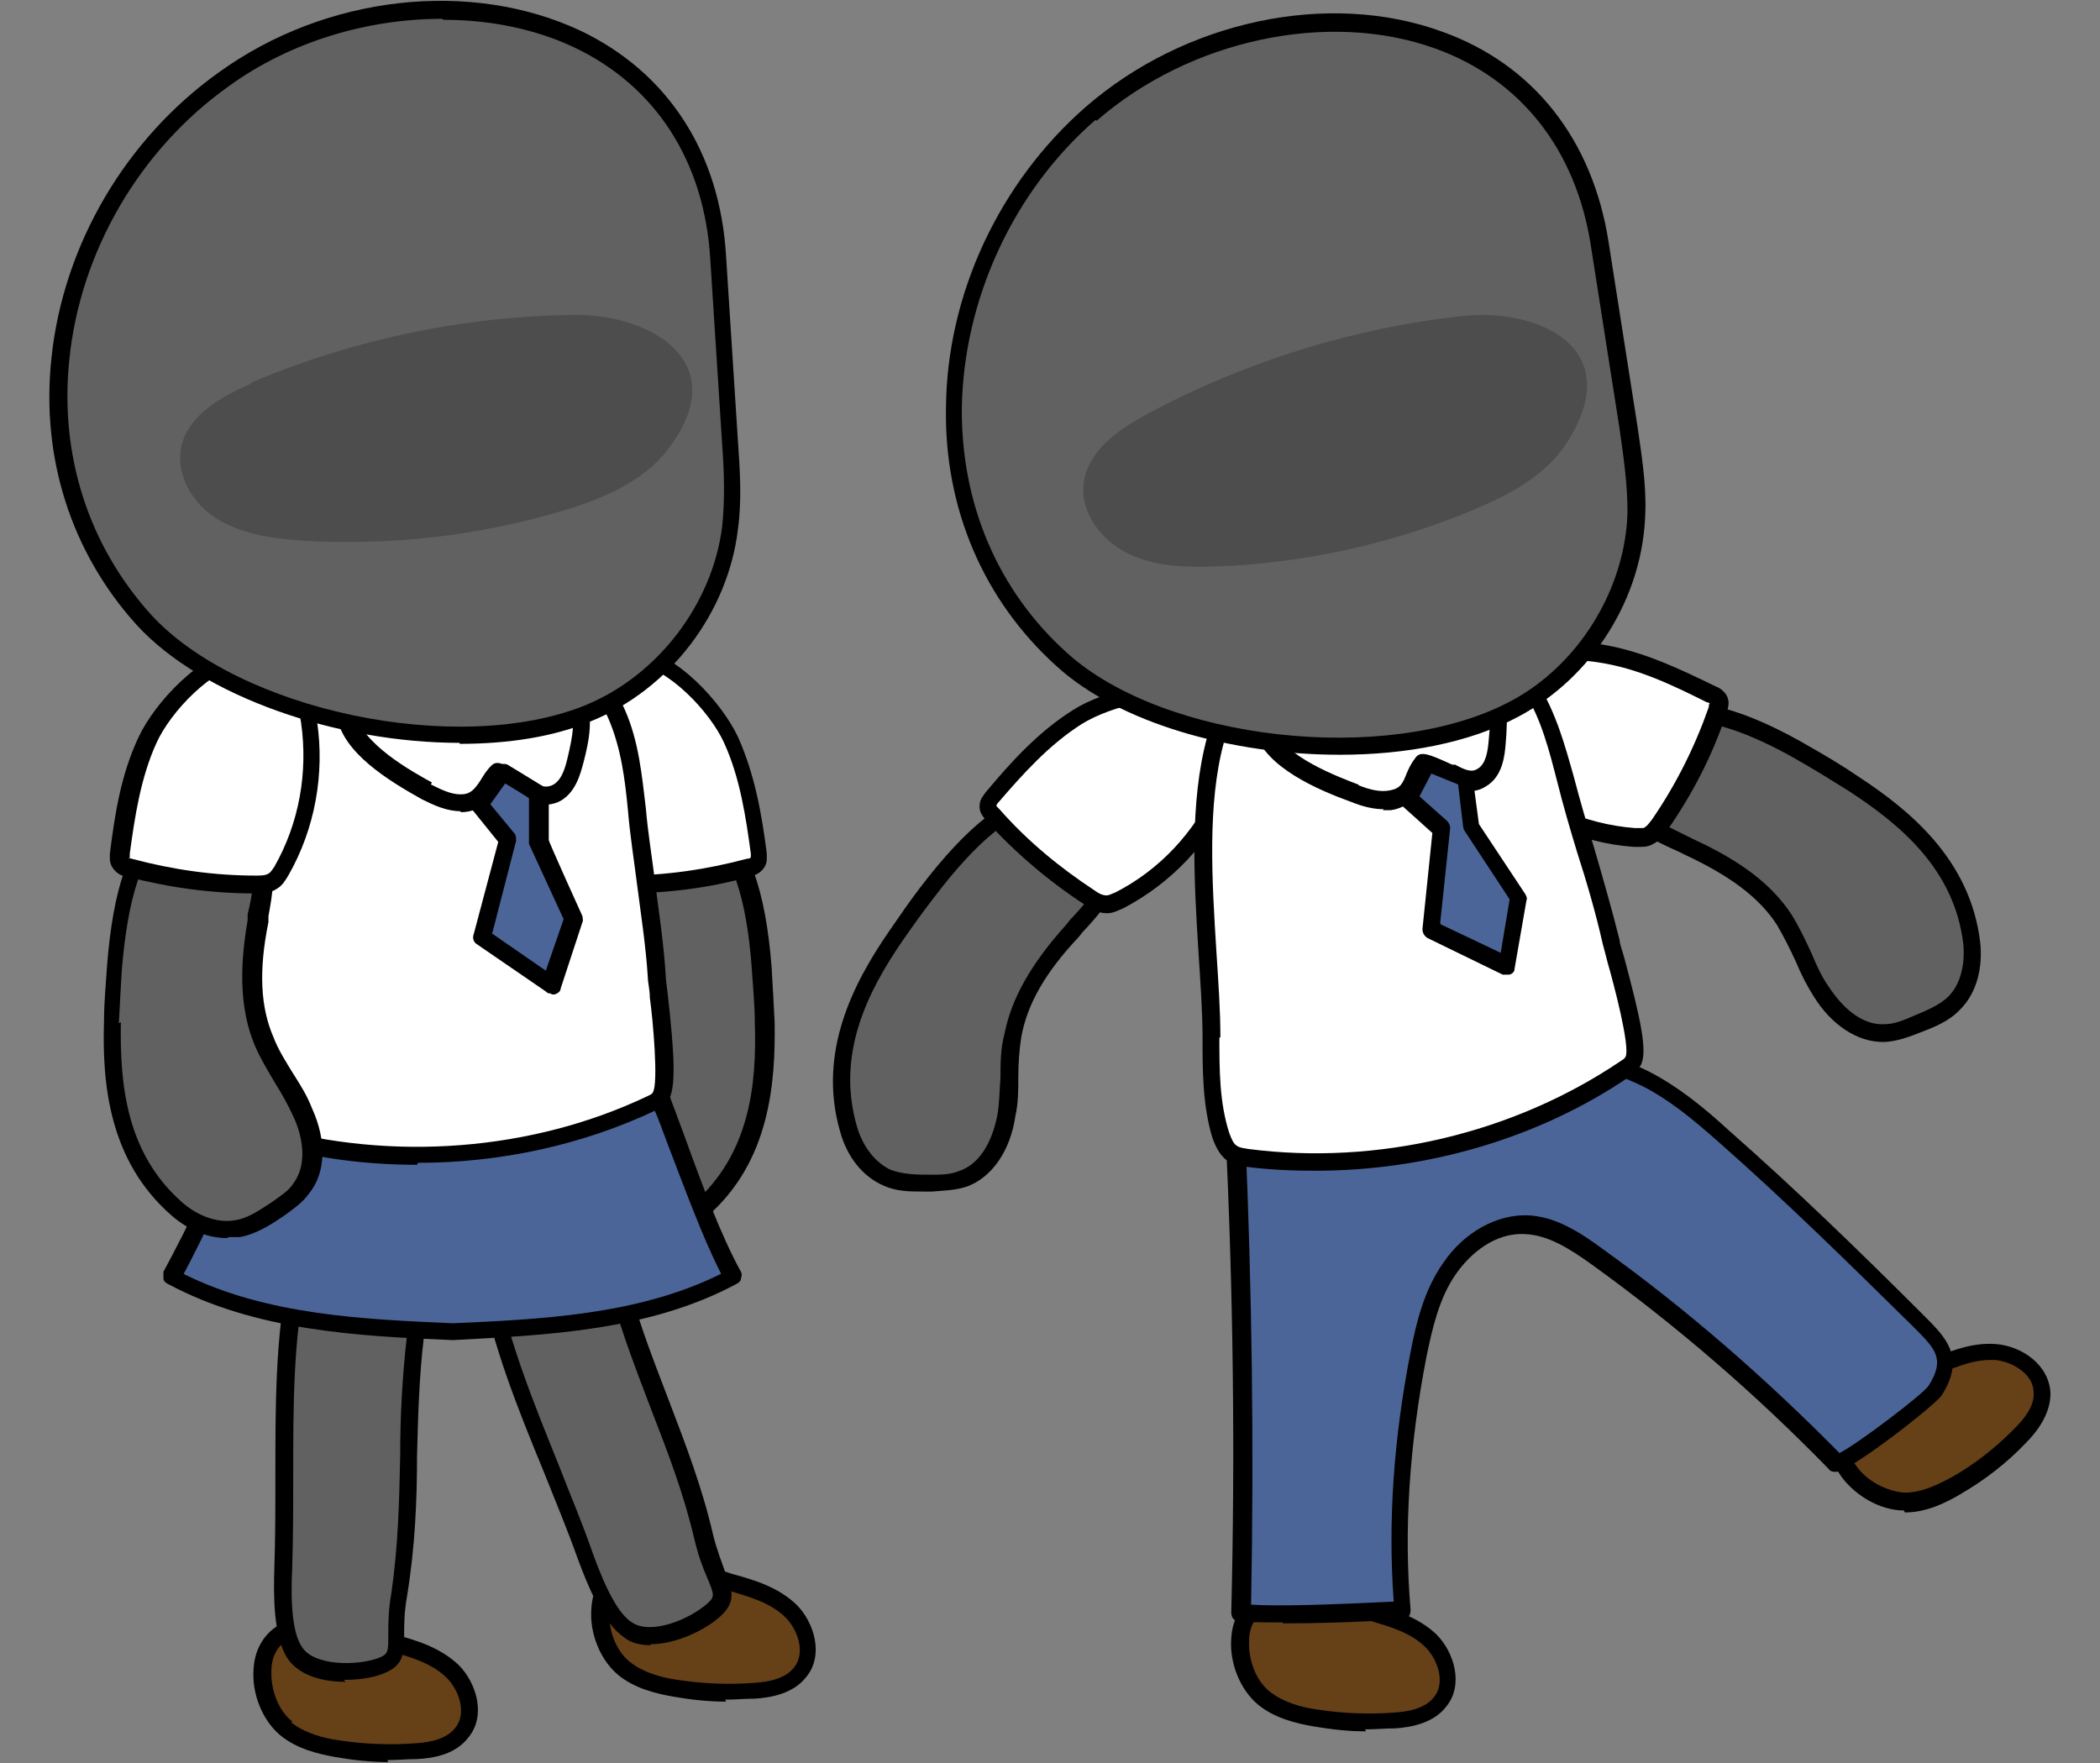 <?xml version="1.0" encoding="UTF-8"?>
<svg xmlns="http://www.w3.org/2000/svg" version="1.1" viewBox="0 0 212 178">
  <rect x="0" y="0" width="212" height="178" fill="#808080" stroke="none"/>
  <!-- Generator: Adobe Illustrator 28.7.1, SVG Export Plug-In . SVG Version: 1.2.0 Build 142)  -->
  <g>
    <g id="_레이어_1" data-name="레이어_1">
      <g>
        <g>
          <path d="M63,168.5c1.4,1.2,3.3,1.7,5.2,2,2.6.5,5.4.6,8,.3,1.7-.2,3.5-.6,4.6-1.9,1.4-1.8.7-4.6-.9-6.1-1.6-1.6-3.9-2.3-6.1-2.9-2.9-.8-8.2-2.7-11.1-1-3.2,1.9-2.4,7.4.3,9.6Z" style="fill: #664017;"/>
          <path d="M73.3,171.8c-1.8,0-3.6-.2-5.3-.5-1.7-.3-3.9-.8-5.6-2.2h0c-1.8-1.5-2.9-4.2-2.7-6.7.1-1.9,1-3.5,2.5-4.4,2.9-1.8,7.7-.3,10.8.6l.9.3c2.2.6,4.6,1.3,6.5,3.1,1.8,1.8,2.8,5.1,1,7.3-1.3,1.7-3.6,2.1-5.2,2.2-1,0-2,.1-3,.1ZM65.7,159c-1,0-1.9.2-2.6.6-1.2.7-1.6,2-1.6,3-.1,2,.7,4.1,2.1,5.2h0c1.4,1.1,3.3,1.6,4.8,1.8,2.6.4,5.2.5,7.8.3,1.4-.1,3.1-.4,4-1.6,1.1-1.4.4-3.7-.9-5-1.5-1.5-3.7-2.1-5.7-2.7l-1-.3c-1.9-.6-4.6-1.4-6.8-1.4Z"/>
        </g>
        <g>
          <path d="M59.1,157c.8,2.3,2.3,6.2,4.3,7.6,2.4,1.6,6.8-.2,8.6-2,1.9-1.8.1-2.6-1-7.4-2.1-8.9-6-16-8.4-24.9-1-3.5-2.8-6.6-6.5-7.5-4.3-1-7.6,1.5-6.7,6.6,1.6,9.1,6.6,18.8,9.7,27.6Z" style="fill: #616161;"/>
          <path d="M65.7,166.1c-1,0-2-.2-2.7-.8-2.2-1.5-3.7-5.3-4.7-8h0c-1-2.8-2.2-5.7-3.4-8.7-2.6-6.3-5.2-12.8-6.3-19-.5-2.7,0-4.9,1.6-6.4,1.5-1.4,3.7-1.8,6.2-1.2,3.6.9,5.9,3.5,7.2,8.1,1.1,4.1,2.6,7.8,4,11.5,1.6,4.2,3.3,8.6,4.4,13.4.4,1.6.9,2.8,1.2,3.7.7,1.7,1.2,3-.5,4.5-1.4,1.3-4.4,2.8-7,2.8ZM54.2,123.5c-1.2,0-2.2.4-2.9,1-1.1,1-1.4,2.7-1.1,4.8,1.1,6,3.7,12.4,6.2,18.6,1.2,3.1,2.4,5.9,3.4,8.8h0c1.4,3.9,2.7,6.3,4,7.1,1.9,1.3,5.8-.3,7.6-1.9.8-.7.7-.9,0-2.6-.4-.9-.9-2.2-1.3-3.9-1.1-4.7-2.7-8.8-4.4-13.2-1.4-3.7-2.9-7.5-4-11.6-1.1-4-3-6.1-5.9-6.9-.6-.1-1.1-.2-1.7-.2Z"/>
        </g>
      </g>
      <g>
        <g>
          <path d="M28.9,174.6c1.4,1.2,3.3,1.7,5.2,2,2.6.5,5.4.6,8,.3,1.7-.2,3.5-.6,4.6-1.9,1.4-1.8.7-4.6-.9-6.1-1.6-1.6-3.9-2.3-6.1-2.9-2.9-.8-8.2-2.7-11.1-1s-2.4,7.4.3,9.6Z" style="fill: #664017;"/>
          <path d="M39.2,177.9c-1.8,0-3.6-.2-5.3-.5-1.7-.3-3.9-.8-5.6-2.2h0c-1.8-1.5-2.9-4.2-2.7-6.7.1-1.9,1-3.5,2.5-4.4,2.9-1.8,7.7-.3,10.8.6l.9.3c2.2.6,4.6,1.3,6.5,3.1,1.8,1.8,2.8,5.1,1,7.3-1.3,1.7-3.4,2.1-5.2,2.2-1,0-2,.1-3,.1ZM29.4,173.9c1.4,1.1,3.3,1.6,4.8,1.8,2.6.4,5.2.5,7.8.3,1.4-.1,3.1-.4,4-1.6,1.1-1.4.4-3.7-.9-5-1.5-1.5-3.7-2.1-5.7-2.7l-1-.3c-2.7-.8-7.1-2.2-9.4-.8-1.2.7-1.6,2-1.6,3-.1,2,.7,4.1,2.1,5.2h0Z"/>
        </g>
        <g>
          <path d="M28.6,158.3c-.1,2.5-.2,6.6,1.1,8.6,1.6,2.4,6.4,2.3,8.8,1.4,2.5-.9,1.1-2.4,1.9-7.2,1.4-9,.5-17.1,1.6-26.2.4-3.6,0-7.1-3.2-9.4-3.6-2.6-7.6-1.5-8.7,3.6-1.9,9-1,19.9-1.4,29.2Z" style="fill: #616161;"/>
          <path d="M34.9,169.8c-2.3,0-4.7-.6-5.9-2.4-1.4-2.2-1.4-6.3-1.3-9.2.1-3,.1-6.1.1-9.4,0-6.8,0-13.8,1.3-20,.6-2.7,1.9-4.5,3.9-5.3,1.9-.7,4.2-.3,6.2,1.2,3,2.2,4.2,5.5,3.6,10.2-.5,4.2-.6,8.2-.7,12.1,0,4.5-.2,9.2-1,14.1-.3,1.7-.3,2.9-.3,3.9,0,1.9,0,3.2-2.2,4-1,.4-2.4.6-3.9.6ZM35,125c-.4,0-.9,0-1.3.2-1.4.5-2.4,2-2.8,4-1.3,6-1.3,12.9-1.3,19.6,0,3.3,0,6.4-.1,9.4h0c-.2,4.1.1,6.8,1,8.1,1.2,1.9,5.5,1.9,7.7,1.1,1-.4,1-.6,1-2.4,0-1,0-2.4.3-4.1.7-4.8.8-9.2.9-13.9,0-3.9.2-8,.7-12.3.5-4.1-.4-6.8-2.9-8.6-1.1-.8-2.2-1.2-3.3-1.2Z"/>
        </g>
      </g>
      <g>
        <g>
          <path d="M77.2,103.2c.1,7-.9,13.9-6.5,18.9-1.6,1.4-3.8,2.4-6,2-1.5-.3-2.8-1.1-4.1-2-.9-.6-1.8-1.2-2.4-2.1-1.6-2.2-1.3-5.3-.2-7.7s2.8-4.6,3.9-7.1c1.6-3.8,1.4-8.1.7-12.1-.4-2.3-.9-4.6-.2-6.8.7-2,2.4-3.5,4.5-3.9,8.2-1.7,9.7,9.9,10.1,15.5.1,1.8.2,3.6.3,5.4Z" style="fill: #616161;"/>
          <path d="M65.6,125c-.4,0-.8,0-1.1,0-1.7-.3-3.2-1.3-4.4-2.1-.9-.6-1.9-1.3-2.6-2.3-1.6-2.1-1.7-5.4-.3-8.6.5-1.2,1.2-2.4,1.9-3.5.7-1.2,1.4-2.4,2-3.7,1.3-3.1,1.5-6.8.6-11.6v-.6c-.5-2.2-.9-4.4-.1-6.6.8-2.2,2.8-4,5.1-4.5,2.2-.5,4.2,0,5.8,1.1,3,2.3,4.8,7.2,5.4,15.1.1,1.6.2,3.6.3,5.5h0c.1,6.2-.5,14.1-6.8,19.6-1.7,1.5-3.7,2.3-5.6,2.3ZM68.4,83c-.4,0-.9,0-1.4.2-1.7.4-3.2,1.7-3.8,3.4-.6,1.8-.2,3.8.1,5.8v.6c1,5.2.8,9.2-.6,12.6-.6,1.4-1.3,2.7-2.1,3.9-.7,1.1-1.3,2.1-1.8,3.3-.4,1-1.8,4.4,0,6.8.6.8,1.4,1.3,2.2,1.9,1.1.8,2.4,1.6,3.7,1.8,1.7.3,3.6-.4,5.3-1.8,5.7-5,6.4-12,6.2-18.2,0-1.9-.2-3.8-.3-5.4-.5-7.3-2.1-11.9-4.7-13.9-.9-.7-1.9-1-3-1Z"/>
        </g>
        <g>
          <path d="M73.7,74.7c1.7,3.6,2.3,7.5,2.8,11.4,0,.3,0,.6,0,.9-.2.3-.6.5-.9.6-4.2,1.1-8.5,1.7-12.8,1.7-.6,0-1.3,0-1.8-.4-.4-.3-.6-.6-.8-1-2.6-4.5-3.6-9.9-2.8-15,.3-1.7.7-3.5,1.8-4.8,4.7-5.8,12.6,2.4,14.5,6.6Z" style="fill: #fff;"/>
          <path d="M62.8,90.2c-.7,0-1.6,0-2.3-.5-.5-.4-.8-.9-1.1-1.3-2.7-4.7-3.7-10.2-2.9-15.6.3-2.3,1-4,2-5.2,1.4-1.8,3.3-2.6,5.4-2.3,4.4.5,9,5.7,10.6,9.1h0c1.7,3.8,2.4,7.8,2.9,11.7,0,.3.1.9-.2,1.4-.4.7-1.1.9-1.5,1-4.2,1.2-8.6,1.7-12.9,1.7ZM63.1,66.9c-1.3,0-2.3.6-3.3,1.7-.8,1-1.3,2.4-1.6,4.4-.7,5,.2,10.1,2.7,14.5.2.3.4.6.6.7.3.2.8.2,1.4.2,4.2,0,8.4-.6,12.5-1.7.3,0,.4-.1.4-.2,0,0,0-.2,0-.3-.5-3.7-1.1-7.7-2.7-11.2h0c-1.4-3.1-5.6-7.6-9.2-8.1-.2,0-.4,0-.6,0Z"/>
        </g>
      </g>
      <g>
        <path d="M66.7,110.9c2,5.2,4.7,13.2,7.3,18.1-8.6,4.6-18.6,5.1-28.3,5.5-9.7-.4-19.8-1-28.3-5.5,2.7-4.9,5-9.9,7-15.1l42.3-3Z" style="fill: #4c6599;"/>
        <path d="M45.7,135.3c-9.4-.4-19.9-.9-28.8-5.7-.2-.1-.4-.3-.4-.5,0-.2,0-.5,0-.7,2.6-4.8,5-9.9,7-15,.1-.3.4-.5.8-.6l42.3-3c.4,0,.7.2.9.6.5,1.3,1,2.7,1.6,4.3,1.7,4.7,3.7,10.1,5.7,13.7.1.2.1.4,0,.7,0,.2-.2.4-.4.5-8.9,4.8-19.4,5.2-28.7,5.7ZM18.5,128.6c8.4,4.2,18.3,4.6,27.2,5,8.7-.4,18.7-.8,27.1-5-1.9-3.7-3.7-8.7-5.4-13.1-.5-1.3-.9-2.5-1.4-3.6l-41.1,2.9c-1.9,4.7-4,9.4-6.4,13.9Z"/>
      </g>
      <g>
        <g>
          <path d="M25,102.1c-.5,3.3-1,6.6-.5,9.9.1.7.3,1.5.8,1.9.4.4.9.5,1.4.6,12.8,3.6,27,2.6,39-3.1.3-.2.7-.3.9-.6,1.1-1.4-.2-10-.4-12.2-.4-5.6-1.5-11.2-2-16.8-.3-3.3-.7-6.6-2-9.6-2.7-6.2-9.5-10.3-16.3-10.2-20.9.2-18.7,25.4-20.9,40.1Z" style="fill: #fff;"/>
          <path d="M42.1,117.6c-5.3,0-10.6-.7-15.6-2.2-.5-.1-1.2-.3-1.8-.8-.7-.7-1-1.6-1.1-2.5-.5-3.4,0-6.8.5-10.2.4-2.5.6-5.4.9-8.4,1.3-14.4,2.9-32.3,20.9-32.5,7.4,0,14.4,4.3,17.2,10.7,1.4,3.2,1.7,6.6,2.1,9.9.2,2.4.6,4.8.9,7.2.4,3.2.9,6.4,1.1,9.6,0,.4.1,1.1.2,1.9.7,6.2.9,9.7,0,10.9-.4.5-.9.7-1.2.9-7.4,3.5-15.7,5.3-24,5.3ZM46.1,62.8c0,0-.1,0-.2,0-16.4.2-17.9,16.5-19.2,30.9-.3,3.1-.5,5.9-.9,8.5-.5,3.2-1,6.5-.5,9.6,0,.5.2,1.1.5,1.4.2.2.6.3,1.1.5,12.7,3.6,26.8,2.5,38.4-3,.2-.1.5-.2.6-.4.6-.9,0-7.5-.3-9.6,0-.8-.2-1.5-.2-2-.2-3.2-.7-6.4-1.1-9.5-.3-2.4-.7-4.9-.9-7.3-.3-3.2-.7-6.4-2-9.4-2.5-5.7-8.8-9.7-15.3-9.7ZM25,102.1h0,0Z"/>
        </g>
        <path d="M46.5,81.9c-1.4,0-2.7-.6-3.9-1.2h0c-3.4-1.9-8-4.7-8.6-8.4-.3-1.6.2-3.2,1.5-4.7,1-1.2,2.5-2.1,4.6-2.8,2.4-.8,4.8-1.1,6.9-.9,2.8.3,5.5,1.5,7.7,2.7,1.5.8,3.3,1.8,4.2,3.5,1.1,2.1.6,4.6,0,6.9-.3,1.1-.8,3.2-2.6,4-1.6.6-2.8,0-3.8-.7l-.4-.2c-.8-.5-1.3-.9-1.7-1.1-.2.2-.4.5-.5.8-.7,1-1.4,2.2-3.4,2.2ZM43.5,79.2c1,.5,2,1,3,1s1.4-.5,2-1.4c.3-.5.6-1,1.1-1.5.6-.6,1.3-.2,3.5,1.2l.3.2c1,.6,1.5.9,2.3.6.9-.4,1.3-1.5,1.6-2.8.5-2.1.9-4.1.1-5.7-.7-1.3-2.1-2.1-3.4-2.8-2.1-1.1-4.5-2.2-7.1-2.5-1.9-.2-4,0-6.2.8-1.8.6-3,1.3-3.8,2.3-.9,1.1-1.3,2.1-1.1,3.2.6,3.3,6,6.2,7.8,7.2h0Z"/>
        <g>
          <polygon points="50.7 78 48.3 81.3 51.1 84.8 48.6 94.6 55.6 99.4 57.8 92.8 54.2 84.9 54.3 80.2 50.7 78" style="fill: #4c6599;"/>
          <path d="M55.6,100.3c-.2,0-.3,0-.5-.2l-7-4.8c-.3-.2-.4-.6-.3-.9l2.5-9.4-2.5-3.1c-.3-.3-.3-.7,0-1.1l2.4-3.3c.3-.4.8-.5,1.2-.2l3.6,2.2c.3.2.4.5.4.8v4.5c-.1,0,3.4,7.7,3.4,7.7,0,.2.1.4,0,.6l-2.2,6.7c0,.3-.3.5-.6.6,0,0-.2,0-.3,0ZM49.6,94.2l5.5,3.8,1.8-5.2-3.5-7.6c0-.1,0-.3,0-.4v-4.2c.1,0-2.4-1.5-2.4-1.5l-1.5,2.1,2.4,2.9c.2.2.2.5.2.8l-2.4,9.3Z"/>
        </g>
      </g>
      <g>
        <g>
          <path d="M11.4,103.2c-.1,7,.9,13.9,6.5,18.9,1.6,1.4,3.8,2.4,6,2,1.5-.3,2.8-1.1,4.1-2,.9-.6,1.8-1.2,2.4-2.1,1.6-2.2,1.3-5.3.2-7.7-1.1-2.5-2.8-4.6-3.9-7.1-1.6-3.8-1.4-8.1-.7-12.1.4-2.3.9-4.6.2-6.8-.7-2-2.4-3.5-4.5-3.9-8.2-1.7-9.7,9.9-10.1,15.5s-.2,3.6-.3,5.4Z" style="fill: #616161;"/>
          <path d="M22.9,125c-1.9,0-3.9-.8-5.6-2.3-6.3-5.5-7-13.3-6.8-19.6h0c0-1.9.2-3.9.3-5.5.6-7.9,2.3-12.9,5.4-15.1,1.6-1.2,3.6-1.6,5.8-1.1,2.3.5,4.3,2.3,5.1,4.5.8,2.2.4,4.4,0,6.6v.6c-1,4.9-.8,8.6.5,11.6.5,1.3,1.2,2.4,2,3.7.7,1.1,1.4,2.2,1.9,3.5,1.5,3.3,1.4,6.5-.3,8.6-.7,1-1.8,1.7-2.6,2.3-1.2.8-2.7,1.8-4.4,2.1-.4,0-.7,0-1.1,0ZM12.2,103.2c-.1,6.2.5,13.2,6.2,18.2,1.6,1.4,3.6,2.1,5.3,1.8,1.4-.2,2.6-1.1,3.7-1.8.8-.6,1.7-1.1,2.2-1.9,1.8-2.4.5-5.8,0-6.8-.5-1.1-1.1-2.2-1.8-3.3-.7-1.2-1.5-2.5-2.1-3.9-1.4-3.4-1.6-7.4-.7-12.6v-.6c.5-2,.8-4,.2-5.7-.6-1.7-2.1-3-3.8-3.4-1.7-.4-3.2,0-4.4.8-2.6,1.9-4.1,6.6-4.7,13.9-.1,1.6-.2,3.5-.3,5.4h0Z"/>
        </g>
        <g>
          <path d="M14.9,74.7c-1.7,3.6-2.3,7.5-2.8,11.4,0,.3,0,.6,0,.9.2.3.6.5.9.6,4.2,1.1,8.5,1.7,12.8,1.7.6,0,1.3,0,1.8-.4.4-.3.6-.6.8-1,2.6-4.5,3.6-9.9,2.8-15-.3-1.7-.7-3.5-1.8-4.8-4.7-5.8-12.6,2.4-14.5,6.6Z" style="fill: #fff;"/>
          <path d="M25.7,90.2c-4.4,0-8.7-.6-12.9-1.7-.4,0-1.1-.3-1.5-1-.3-.5-.2-1.1-.2-1.4.5-3.9,1.1-7.9,2.9-11.7h0c1.6-3.4,6.2-8.5,10.6-9.1,2.1-.3,4,.5,5.4,2.3,1,1.3,1.7,2.9,2,5.2.8,5.3-.2,10.9-2.9,15.6-.3.5-.6,1-1.1,1.3-.7.5-1.6.5-2.3.5ZM12.9,86.6s.1,0,.4.1c4.1,1.1,8.3,1.7,12.5,1.7.5,0,1,0,1.3-.2.2-.1.4-.4.6-.7,2.5-4.4,3.4-9.5,2.7-14.5-.3-2-.8-3.4-1.6-4.4-1.1-1.3-2.3-1.9-3.8-1.7-3.6.5-7.8,5-9.2,8.1h0c-1.6,3.5-2.2,7.5-2.7,11.2,0,0,0,.3,0,.4,0,0,0,0,0,0Z"/>
        </g>
      </g>
      <g>
        <g>
          <path d="M192.2,151.6c1.9,0,3.6-.8,5.3-1.8,2.3-1.3,4.5-3,6.4-4.9,1.2-1.2,2.3-2.7,2.3-4.4,0-2.3-2.4-3.9-4.7-4.1-2.3-.2-4.5.8-6.5,1.7-2.7,1.2-8,3.1-9.1,6.3-1.2,3.5,2.9,7.2,6.4,7.2Z" style="fill: #664017;"/>
          <path d="M192.2,152.5c-2.3,0-4.8-1.4-6.3-3.4-1.1-1.6-1.5-3.3-.9-4.9,1.1-3.2,5.7-5.2,8.7-6.4l.9-.4c2-.9,4.4-1.9,6.9-1.7,2.6.2,5.4,2.1,5.5,5,0,2.1-1.4,3.9-2.5,5-1.9,2-4.1,3.7-6.5,5.1-1.5.9-3.5,1.9-5.7,1.9h0s0,0,0,0ZM200.9,137.3c-1.9,0-3.9.9-5.6,1.6l-.9.4c-2.6,1.1-6.9,2.9-7.7,5.4-.5,1.3.1,2.6.7,3.3,1.1,1.6,3.2,2.6,4.9,2.7h0c1.8,0,3.5-.9,4.8-1.6,2.3-1.3,4.3-2.9,6.2-4.8,1-1,2.1-2.3,2-3.7,0-1.8-2-3.1-3.9-3.3-.2,0-.3,0-.5,0Z"/>
        </g>
        <g>
          <path d="M127.5,171.4c1.4,1.2,3.3,1.7,5.2,2,2.6.5,5.4.6,8,.3,1.7-.2,3.5-.6,4.6-1.9,1.4-1.8.7-4.6-.9-6.1-1.6-1.6-3.9-2.3-6.1-2.9-2.9-.8-8.2-2.7-11.1-1-3.2,1.9-2.4,7.4.3,9.6Z" style="fill: #664017;"/>
          <path d="M137.9,174.8c-1.8,0-3.5-.2-5.3-.5-1.7-.3-3.9-.8-5.6-2.2h0c-1.8-1.5-2.9-4.2-2.7-6.7.1-1.9,1-3.5,2.5-4.4,2.9-1.8,7.7-.3,10.8.6l.9.3c2.1.6,4.6,1.3,6.5,3.1,1.8,1.8,2.8,5.1,1,7.3-1.3,1.7-3.6,2.1-5.2,2.2-1,0-2,.1-3,.1ZM130.3,162c-1,0-1.9.2-2.6.6-1.2.7-1.6,2-1.6,3-.1,2,.7,4.1,2.1,5.2h0c1.4,1.1,3.3,1.6,4.8,1.8,2.6.4,5.2.5,7.8.3,1.4-.1,3.1-.4,4-1.6,1.1-1.4.4-3.7-.9-5-1.5-1.5-3.7-2.1-5.7-2.7l-1-.3c-1.9-.6-4.6-1.4-6.8-1.4Z"/>
        </g>
      </g>
      <g>
        <g>
          <path d="M187.2,79.1c5.9,3.8,11,8.6,11.9,16,.3,2.2-.2,4.5-1.7,6.1-1.1,1.1-2.5,1.7-3.9,2.2-1,.4-2,.8-3.1.9-2.7.1-5.1-1.9-6.5-4.2-1.4-2.3-2.2-5-3.7-7.2-2.3-3.4-5.9-5.7-9.6-7.4-2.1-1-4.4-1.8-5.7-3.7-1.2-1.7-1.5-4-.7-5.9,3.2-7.8,13.6-2.4,18.5.4s3.1,1.8,4.7,2.8Z" style="fill: #616161;"/>
          <path d="M190.1,105.2c-2.6,0-5.2-1.7-7-4.6-.7-1.1-1.3-2.3-1.8-3.5-.6-1.3-1.2-2.5-1.9-3.7-1.8-2.8-4.8-5-9.3-7.1l-.6-.3c-2-.9-4.1-1.8-5.5-3.7-1.4-1.9-1.8-4.6-.8-6.8.9-2.1,2.3-3.5,4.2-4.1,3.6-1.2,8.7.1,15.5,4.1,1.4.8,3.1,1.8,4.7,2.9h0c5.2,3.4,11.3,8.4,12.3,16.7.3,2.7-.4,5.2-2,6.8-1.2,1.3-2.9,1.9-4.2,2.4-1,.4-2.1.8-3.4.9-.1,0-.2,0-.3,0ZM170.3,72.7c-.8,0-1.6.1-2.2.3-1.5.5-2.5,1.5-3.2,3.2-.7,1.6-.4,3.6.6,5,1.1,1.5,3,2.3,4.8,3.2l.6.3c4.8,2.2,8,4.6,10,7.7.8,1.3,1.4,2.6,2,3.9.5,1.2,1,2.3,1.7,3.3.6.9,2.7,4,5.7,3.8.9,0,1.9-.4,2.8-.8,1.2-.5,2.7-1.1,3.6-2,1.2-1.2,1.7-3.2,1.5-5.3-.9-7.5-6.3-12-11.5-15.4h0c-1.6-1-3.2-2-4.6-2.8-4.9-2.9-8.9-4.3-11.8-4.3Z"/>
        </g>
        <g>
          <path d="M161.7,65.9c3.9.6,7.5,2.3,11,4.1.3.1.5.3.7.5.2.3,0,.7,0,1.1-1.4,4.1-3.3,8-5.8,11.5-.3.5-.7,1-1.3,1.2-.4.2-.9.1-1.3.1-5.2-.4-10.2-2.6-14-6.1-1.3-1.2-2.4-2.6-2.9-4.2-2.1-7.2,9-9.1,13.7-8.3Z" style="fill: #fff;"/>
          <path d="M165.5,85.5c-.2,0-.4,0-.6,0-5.4-.4-10.5-2.7-14.5-6.4-1.7-1.6-2.7-3-3.2-4.6-.6-2.2-.2-4.2,1.2-5.8,2.9-3.3,9.8-4.3,13.5-3.6,4.1.7,7.8,2.5,11.3,4.2.3.1.8.4,1.1.9.4.7.1,1.4,0,1.8-1.4,4.2-3.4,8.1-5.9,11.7-.3.5-.8,1.2-1.7,1.6-.4.2-.8.2-1.1.2ZM159.4,66.6c-3.4,0-7.8,1-9.8,3.2-1,1.1-1.3,2.5-.8,4.1.4,1.3,1.2,2.5,2.7,3.8,3.7,3.4,8.5,5.5,13.5,5.9.3,0,.7,0,.9,0,.3-.1.6-.5.9-.9,2.4-3.5,4.3-7.3,5.7-11.3,0-.3.1-.4.1-.4,0,0-.2-.1-.3-.1-3.4-1.7-6.9-3.4-10.8-4h0c-.6-.1-1.3-.2-2.1-.2Z"/>
        </g>
      </g>
      <g>
        <path d="M124.6,113.9c.8,16.3,1,32.6.6,48.9,5.7.4,16.7-.3,16.4-.3-.7-8.6,0-17.4,1.6-25.9.6-3,1.4-6.1,3.1-8.7,1.8-2.6,4.7-4.5,7.8-4.4,2.6.1,5,1.7,7.1,3.2,8.6,6.2,16.7,13.2,24.1,20.8.5.5,9.4-6.3,10-7.2,2.2-3.4.5-4.9-1.8-7.2-6.4-6.3-12.8-12.6-19.5-18.5-2.4-2.2-4.9-4.3-7.8-5.7-12.9-6.4-29.8-1.4-41.5,5Z" style="fill: #4c6599;"/>
        <path d="M129.5,163.8c-1.7,0-3.2,0-4.4-.1-.5,0-.8-.4-.8-.9.4-16.2.2-32.6-.6-48.8,0-.3.2-.6.5-.8,5.9-3.2,26.2-13,42.3-5,2.9,1.5,5.5,3.6,8,5.9,6.7,5.9,13.1,12.1,19.5,18.5l.2.2c2.2,2.2,4.3,4.2,1.8,8.1-.7,1-9,7.5-10.6,7.7-.3,0-.6,0-.8-.3-7.4-7.6-15.4-14.5-24-20.7-2.1-1.5-4.3-2.9-6.6-3-3.1-.2-5.6,2-7,4-1.7,2.4-2.4,5.5-3,8.4-1.7,8.8-2.3,17.4-1.6,25.5,0,0,0,0,0,.1,0,.5-.3.9-.8.9,0,0,0,0,0,0h-.3c-4.6.3-8.6.4-11.8.4ZM126.1,162c3.2.2,8.3,0,14.6-.3-.6-8.1,0-16.5,1.7-25.2.6-3.1,1.4-6.3,3.3-9,2.1-3.1,5.4-4.9,8.5-4.8,2.8.1,5.3,1.7,7.6,3.4,8.5,6.1,16.5,13.1,23.9,20.6,1.8-.9,8.4-5.9,9-6.8,1.7-2.7.7-3.7-1.5-5.9l-.2-.2c-6.5-6.4-12.8-12.6-19.5-18.5-2.6-2.3-4.9-4.2-7.6-5.6-15-7.4-34,1.4-40.2,4.7.7,15.8.9,31.8.6,47.6ZM141.5,161.7h0s0,0,0,0Z"/>
      </g>
      <g>
        <g>
          <path d="M90.3,94.5c-3.9,5.8-6.8,12.2-4.8,19.4.6,2.1,1.9,4.1,3.9,4.9,1.4.6,3,.6,4.5.5,1.1,0,2.2,0,3.2-.4,2.5-.9,3.9-3.7,4.3-6.4.4-2.7.1-5.4.6-8.1.8-4,3.2-7.5,6-10.5,1.6-1.7,3.3-3.4,3.8-5.6.5-2-.1-4.3-1.6-5.7-5.9-5.9-13.5,3.1-16.9,7.5-1.1,1.4-2.2,2.9-3.2,4.4Z" style="fill: #616161;"/>
          <path d="M93.1,120.3c-1.2,0-2.6,0-3.9-.6-2.1-.9-3.7-2.9-4.4-5.5-2.3-8,1.4-15,4.9-20.1h0c1.1-1.6,2.2-3.2,3.2-4.5,4.8-6.3,8.9-9.5,12.7-9.8,2-.1,3.9.6,5.5,2.2,1.7,1.7,2.4,4.2,1.8,6.6-.6,2.2-2.1,3.9-3.6,5.5l-.4.5c-3.4,3.6-5.2,6.8-5.8,10.1-.2,1.3-.3,2.7-.3,4.1,0,1.3,0,2.6-.3,3.9-.5,3.5-2.4,6.2-4.9,7.1-1.2.4-2.4.4-3.5.5-.3,0-.6,0-1,0ZM91.1,95c-3.5,5.1-6.7,11.4-4.6,18.7.6,2.1,1.9,3.7,3.4,4.4,1.3.5,2.8.5,4.1.5.9,0,2,0,2.9-.4,2.8-1,3.6-4.6,3.8-5.7.2-1.2.2-2.4.3-3.7,0-1.4,0-2.9.4-4.4.7-3.6,2.7-7.1,6.2-11l.4-.5c1.4-1.5,2.8-3,3.2-4.8.4-1.7-.1-3.6-1.4-4.9-1.3-1.2-2.6-1.8-4.1-1.7-3.2.2-7,3.3-11.4,9.1-1,1.3-2.1,2.8-3.2,4.4h0Z"/>
        </g>
        <g>
          <path d="M108.8,72.5c-3.3,2.1-6,5.1-8.6,8.1-.2.2-.4.5-.4.8,0,.4.2.7.5,1,2.9,3.2,6.2,6,9.8,8.4.5.3,1.1.7,1.7.6.4,0,.9-.2,1.3-.4,4.6-2.4,8.4-6.4,10.5-11.1.7-1.6,1.3-3.3,1.1-5-.8-7.5-11.8-4.8-15.8-2.3Z" style="fill: #fff;"/>
          <path d="M111.7,92.2c-.8,0-1.5-.4-2.1-.8-3.7-2.4-7.1-5.3-10-8.5-.2-.3-.8-.8-.7-1.6,0-.6.4-1,.6-1.3,2.5-3,5.3-6.1,8.8-8.3h0c3.1-2,9.9-3.8,13.8-1.9,1.9.9,3,2.6,3.3,4.9.2,1.6-.2,3.4-1.1,5.5-2.2,4.9-6.1,9-10.9,11.5-.5.2-1,.5-1.6.5,0,0,0,0,0,0ZM100.6,81.4s0,0,.3.3c2.8,3.2,6.1,5.9,9.6,8.2.4.3.8.5,1.2.5.3,0,.6-.2.9-.3,4.5-2.3,8-6.1,10.1-10.7.8-1.8,1.1-3.3,1-4.6-.2-1.7-.9-2.8-2.3-3.5-3.3-1.6-9.3,0-12.2,1.8h0c-3.3,2.1-5.9,5-8.4,7.9,0,0-.2.2-.2.3,0,0,0,0,0,0ZM108.8,72.5h0,0Z"/>
        </g>
      </g>
      <g>
        <g>
          <path d="M22.6,8C5.4,20.3-.6,45.9,14.5,62.5c9.3,10.2,32.1,14.6,44.9,9.4,7.6-3.1,13.3-10.5,14.3-18.7.3-2.8.2-5.7,0-8.6-.4-6.2-.8-12.5-1.2-18.7C70.8-.4,40.8-5.1,22.6,8Z" style="fill: #616161;"/>
          <path d="M46.4,75c-12.2,0-25.9-4.6-32.6-11.9-6.6-7.3-9.7-16.9-8.6-27,1.2-11.4,7.5-22.1,16.9-28.8l.5.7-.5-.7C32.9-.5,47.5-2.1,58.6,3.1c8.8,4.2,14.1,12.3,14.7,22.8l1.2,18.7c.2,2.9.4,5.8,0,8.8-1,8.5-6.9,16.2-14.8,19.4-3.8,1.6-8.4,2.3-13.3,2.3ZM44.6,1.9c-7.5,0-15.3,2.3-21.5,6.8h0c-9,6.4-15,16.7-16.1,27.6-1,9.6,1.9,18.7,8.2,25.7,8.9,9.8,31.1,14.4,43.9,9.2,7.3-3,12.8-10.2,13.8-18,.3-2.8.2-5.7,0-8.4l-1.2-18.7c-.6-9.8-5.5-17.4-13.7-21.3-4-1.9-8.6-2.8-13.2-2.8Z"/>
        </g>
        <path d="M25.4,38.7c-3,1.3-6.4,3.2-7.1,6.4-.6,2.9,1.2,5.9,3.8,7.4s5.6,1.9,8.6,2.1c8.8.5,17.6-.5,26-3,4-1.2,8.2-2.9,10.7-6.2,6.8-8.8-1.7-13.7-9.4-13.6-11.2.1-22.4,2.5-32.6,6.8Z" style="fill: #4d4d4d;"/>
      </g>
      <g>
        <g>
          <path d="M122.3,104.8c0,3.3,0,6.7,1,9.9.2.7.5,1.4,1.1,1.8.4.3,1,.4,1.5.4,13.2,1.7,27.1-1.5,38.1-9,.3-.2.6-.4.8-.8.9-1.5-1.7-9.9-2.2-12-1.3-5.4-3.1-10.9-4.6-16.3-.8-3.2-1.7-6.4-3.5-9.2-3.6-5.8-11-8.7-17.7-7.6-20.6,3.4-14.6,27.9-14.6,42.8Z" style="fill: #fff;"/>
          <path d="M132.8,118.2c-2.4,0-4.7-.1-7-.4-.5,0-1.2-.2-1.9-.6-.8-.6-1.2-1.5-1.5-2.3-1-3.3-1-6.8-1-10.1h0c0-2.6-.2-5.4-.4-8.5-.9-14.4-2-32.3,15.7-35.2,7.2-1.2,14.8,2.1,18.6,8,1.8,2.9,2.7,6.2,3.6,9.4.6,2.3,1.3,4.7,2,7,.9,3.1,1.8,6.2,2.6,9.4,0,.4.3,1.1.5,1.9,1.6,6,2.4,9.5,1.6,10.8-.3.5-.8.8-1.1,1.1-9.1,6.2-20.4,9.5-31.7,9.5ZM123.1,104.8c0,3.2,0,6.5,1,9.6.2.5.4,1.1.8,1.3.3.2.6.2,1.1.3,13.1,1.7,26.8-1.6,37.5-8.8.3-.2.5-.3.6-.5.5-1-1.2-7.4-1.8-9.5-.2-.8-.4-1.5-.5-1.9-.7-3.1-1.6-6.2-2.6-9.3-.7-2.3-1.4-4.7-2-7.1-.8-3.1-1.6-6.3-3.3-9-3.4-5.3-10.3-8.3-16.8-7.2-16.2,2.7-15.2,19-14.3,33.4.2,3.1.4,5.9.4,8.6h0Z"/>
        </g>
        <path d="M139.7,81.7c-1.1,0-2.2-.3-3.2-.7h0c-3.6-1.3-8.6-3.5-9.8-7-.5-1.6-.3-3.2.7-4.8.8-1.3,2.1-2.4,4.1-3.4,2.3-1.2,4.5-1.8,6.7-1.9,2.9-.1,5.7.7,8,1.5,1.6.6,3.5,1.3,4.7,2.9,1.4,1.9,1.3,4.4,1.1,6.8-.1,1.2-.3,3.3-2,4.3-1.4.9-2.8.3-3.8-.1l-.4-.2c-1-.4-1.5-.7-1.9-.8-.2.3-.3.6-.4.8-.5,1.1-1.1,2.4-3.1,2.7-.3,0-.5,0-.8,0ZM137.2,79.3c1,.4,2.1.7,3.1.5,1.1-.2,1.3-.7,1.7-1.7.2-.5.5-1.1.9-1.6.5-.7,1.3-.4,3.7.7h.3c1.1.6,1.7.8,2.3.4.8-.5,1-1.7,1.1-3,.2-2.1.3-4.2-.7-5.6-.9-1.2-2.4-1.8-3.8-2.2-2.2-.7-4.8-1.5-7.4-1.4-1.9,0-3.9.7-6,1.7-1.7.9-2.8,1.8-3.4,2.8-.7,1.2-.9,2.3-.6,3.4,1.1,3.1,6.9,5.2,8.7,5.9h0Z"/>
        <g>
          <polygon points="144.1 77.1 142.2 80.8 145.5 83.7 144.5 93.9 152.1 97.6 153.3 90.6 148.5 83.4 147.9 78.7 144.1 77.1" style="fill: #4c6599;"/>
          <path d="M152.1,98.4c-.1,0-.3,0-.4,0l-7.6-3.7c-.3-.2-.5-.5-.5-.9l1-9.7-3-2.7c-.3-.3-.4-.7-.2-1l1.8-3.6c.2-.4.7-.6,1.1-.4l3.9,1.6c.3.1.5.4.5.7l.6,4.5,4.7,7.1c.1.2.2.4.1.6l-1.2,6.9c0,.3-.2.5-.5.6-.1,0-.3,0-.4,0ZM145.4,93.3l6.1,2.9.9-5.4-4.6-7c0-.1-.1-.2-.1-.4l-.5-4.2-2.7-1.1-1.2,2.3,2.8,2.5c.2.2.3.5.3.7l-1,9.5Z"/>
        </g>
      </g>
      <g>
        <g>
          <path d="M110.1,11.5c-16,13.9-19.5,40-2.9,55.1,10.2,9.3,33.4,11.5,45.6,5.1,7.3-3.8,12.2-11.8,12.5-20,0-2.9-.4-5.7-.8-8.6-1-6.2-2-12.3-2.9-18.5-4.1-26-34.5-27.9-51.4-13.2Z" style="fill: #616161;"/>
          <path d="M135.2,76.2c-10.8,0-22.3-3.2-28.6-9-7.3-6.6-11.3-15.9-11.1-26.1.1-11.4,5.4-22.7,14.1-30.3h0c10-8.7,24.5-11.8,36-7.6,9.2,3.3,15.2,10.9,16.8,21.3l2.9,18.5c.4,2.8.9,5.8.8,8.7-.2,8.6-5.3,16.7-12.9,20.7-4.9,2.6-11.3,3.8-17.9,3.8ZM110.6,12.1h0c-8.3,7.2-13.3,18.1-13.5,29-.1,9.7,3.6,18.5,10.6,24.8,9.8,8.9,32.3,11.4,44.6,5,7-3.6,11.8-11.4,12-19.2,0-2.8-.4-5.6-.8-8.4l-2.9-18.5c-1.5-9.7-7.1-16.8-15.7-19.9-10.8-3.9-24.8-.9-34.2,7.3Z"/>
        </g>
        <path d="M115.8,41.8c-2.9,1.6-6,3.7-6.4,7-.4,2.9,1.8,5.8,4.5,7.1,2.7,1.3,5.8,1.4,8.7,1.3,8.8-.3,17.5-2.2,25.6-5.5,3.9-1.6,7.9-3.6,10.1-7.2,5.9-9.4-3-13.4-10.6-12.6-11.1,1.2-22,4.6-31.9,9.9Z" style="fill: #4d4d4d;"/>
      </g>
    </g>
  </g>
</svg>